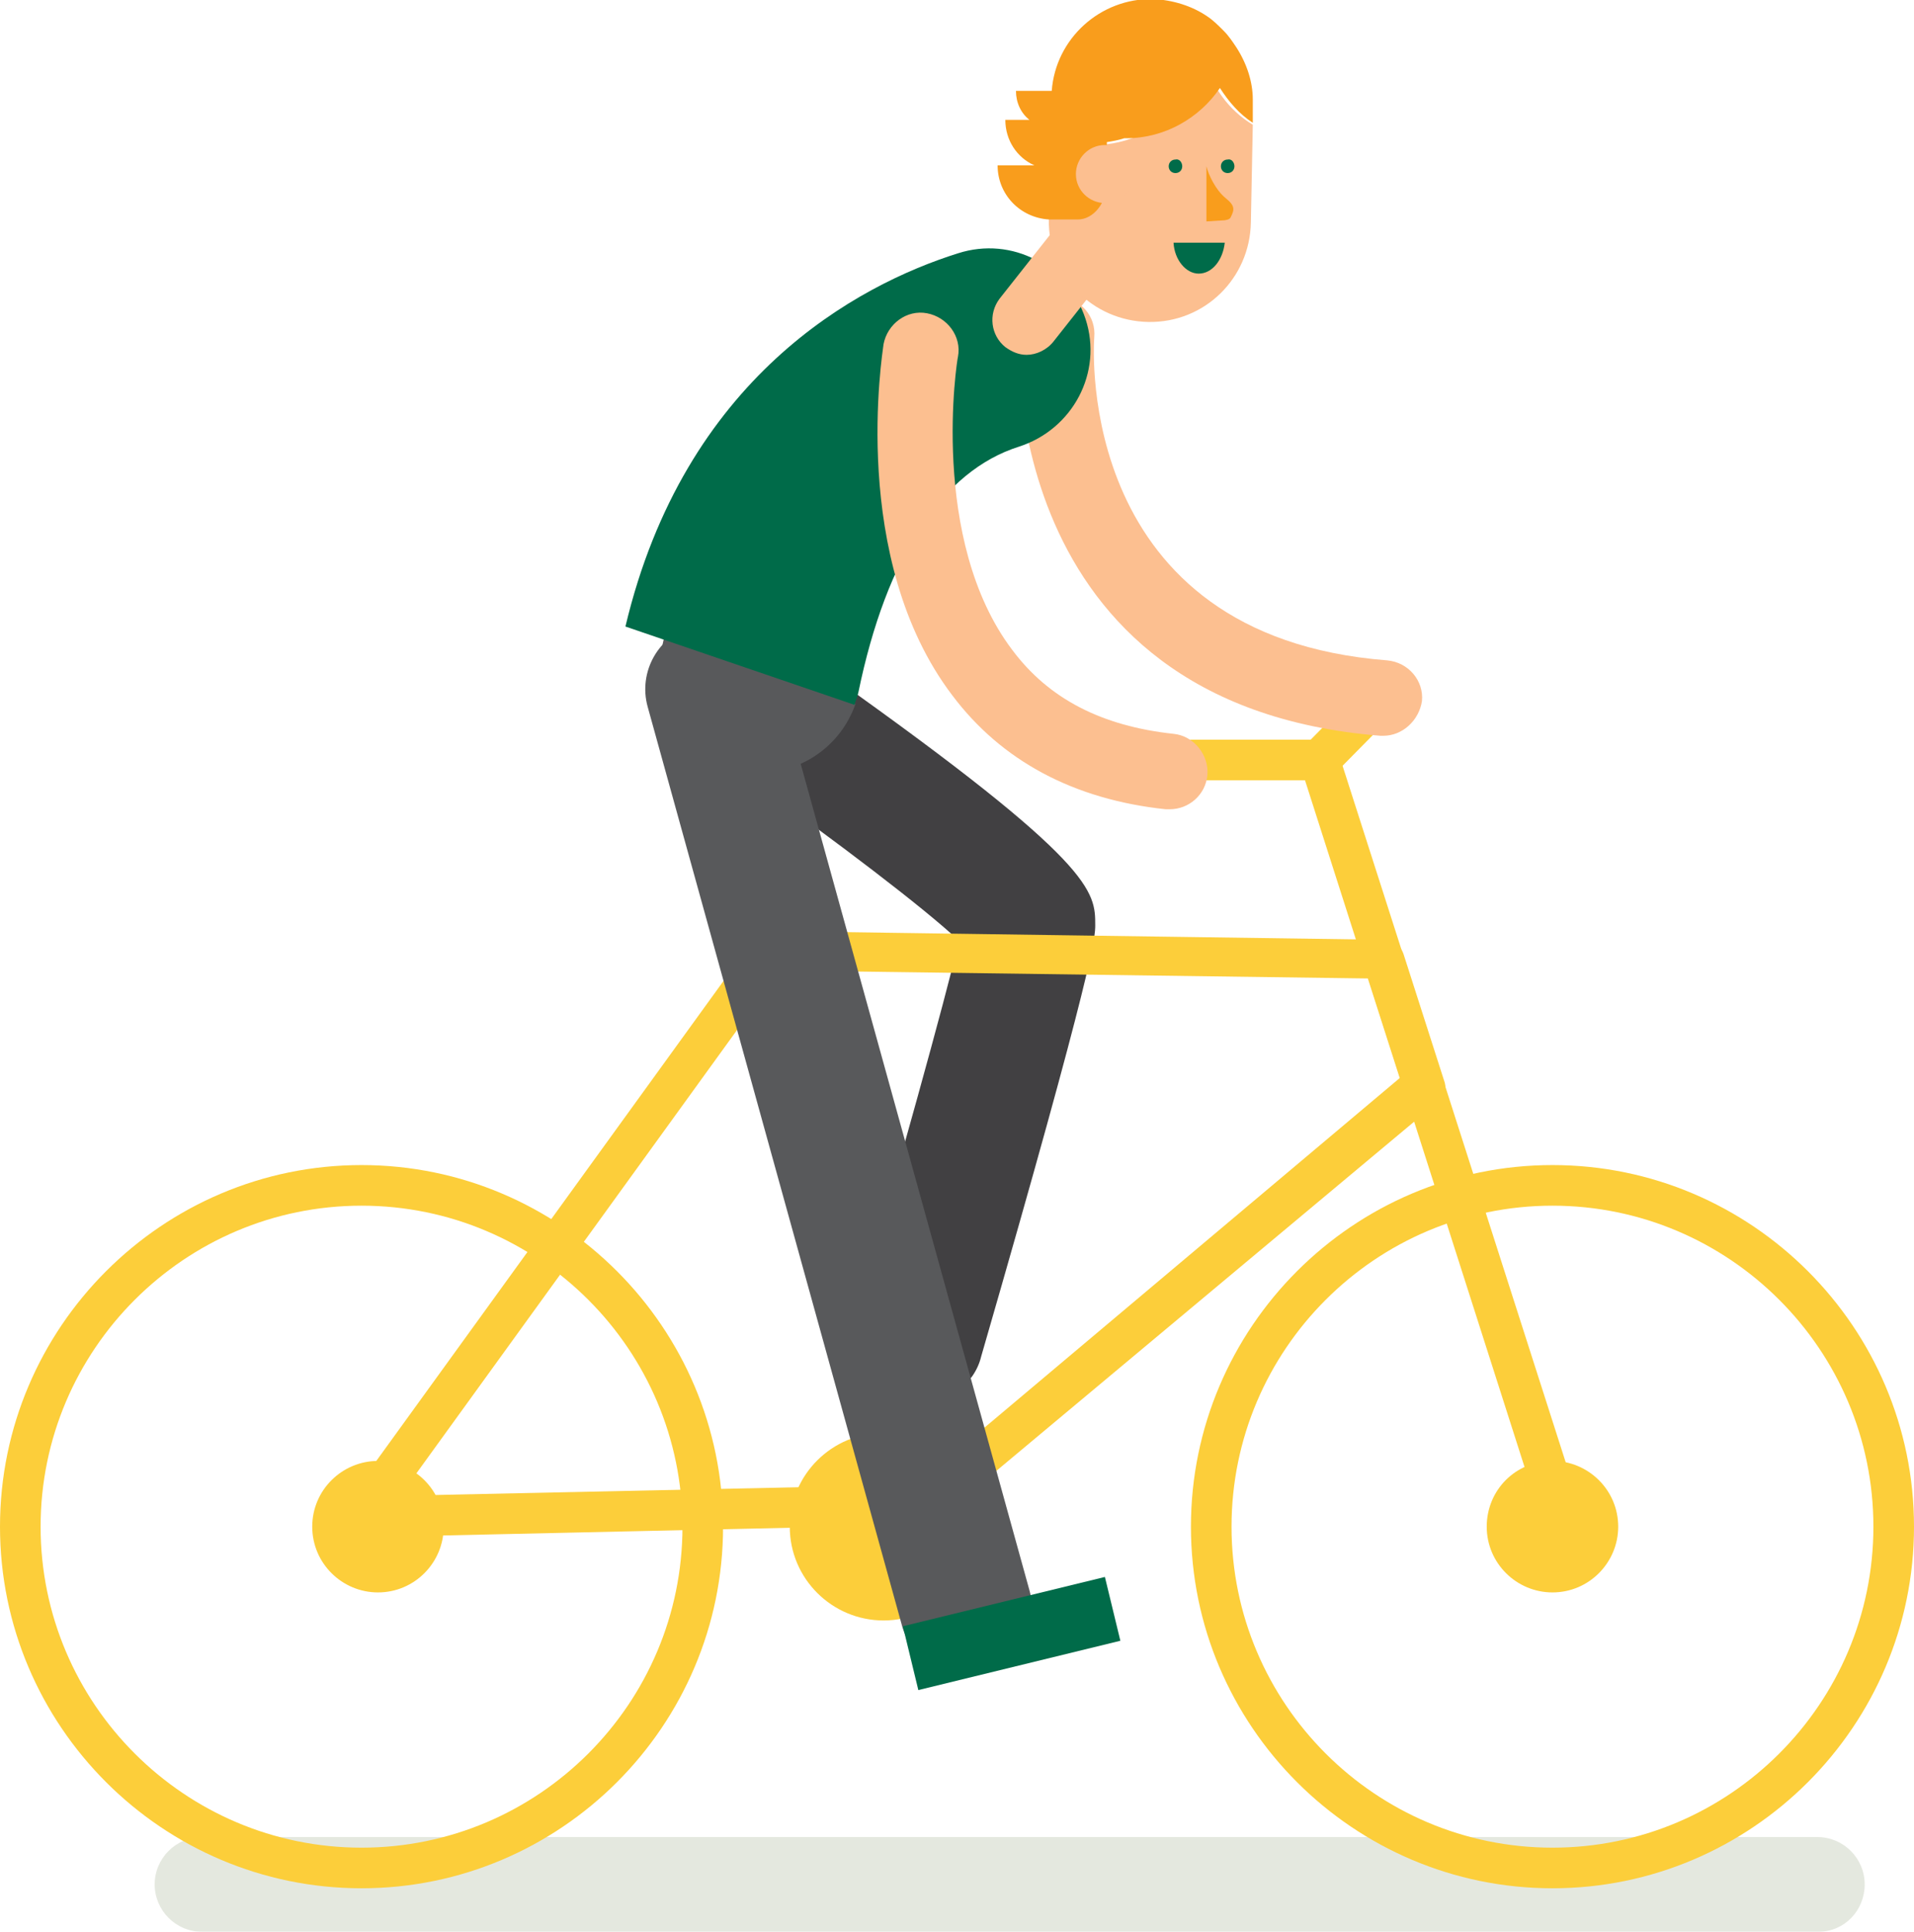 <?xml version="1.0" encoding="utf-8"?>
<!-- Generator: Adobe Illustrator 17.1.0, SVG Export Plug-In . SVG Version: 6.00 Build 0)  -->
<!DOCTYPE svg PUBLIC "-//W3C//DTD SVG 1.1//EN" "http://www.w3.org/Graphics/SVG/1.1/DTD/svg11.dtd">
<svg version="1.1" id="Layer_1" xmlns="http://www.w3.org/2000/svg" xmlns:xlink="http://www.w3.org/1999/xlink" x="0px" y="0px"
	 viewBox="0 0 198 199.8" enable-background="new 0 0 198 199.8" xml:space="preserve">
<g>
	<g opacity="0.2">
		<path fill="#7A8B5E" d="M188.1,199.8H20.9c-2.7,0-4.9-2.2-4.9-4.9c0-2.7,2.2-4.9,4.9-4.9h167.1c2.7,0,4.9,2.2,4.9,4.9
			C192.9,197.6,190.8,199.8,188.1,199.8z"/>
	</g>
	<g>
		<g>
			<path fill="#414042" d="M95,145.2c-0.6,0-1.3-0.1-1.9-0.3c-3.6-1-5.7-4.8-4.7-8.5c4.5-15.5,9.3-32.7,10.8-39.1
				c-3.6-3.4-13-10.5-21-16.2c-3.1-2.2-3.8-6.5-1.6-9.5c2.2-3.1,6.5-3.8,9.5-1.6c27.2,19.3,27.2,22.2,27.2,25.7
				c0,1.1,0,3.8-11.8,44.6C100.8,143.2,98,145.2,95,145.2z"/>
		</g>
		<g>
			<g>
				<g>
					<g>
						<path fill="#FCCE3A" d="M95.7,157.7c-0.2,0-0.4,0-0.6-0.1c-0.7-0.2-1.2-0.7-1.4-1.4l-16-57.3c-0.2-0.6,0-1.3,0.4-1.8
							c0.4-0.5,1-0.9,1.7-0.8l63.4,0.9c0.9,0,1.7,0.6,2,1.5l4.2,13.1c0.3,0.8,0,1.7-0.7,2.2L97,157.2
							C96.6,157.5,96.1,157.7,95.7,157.7z M82.4,100.4l14.4,51.5l48-40.4l-3.3-10.3L82.4,100.4z"/>
					</g>
					<g>
						<path fill="#FCCE3A" d="M37.3,159c-0.8,0-1.5-0.4-1.9-1.1c-0.4-0.7-0.3-1.6,0.2-2.2l42.4-58.6c0.5-0.7,1.3-1,2.1-0.8
							c0.8,0.1,1.4,0.7,1.6,1.5l16,57.3c0.2,0.6,0.1,1.3-0.3,1.8c-0.4,0.5-1,0.8-1.6,0.8L37.3,159C37.3,159,37.3,159,37.3,159z
							 M78.8,103l-37.4,51.7l51.5-1.1L78.8,103z"/>
					</g>
				</g>
				<g>
					<path fill="#FCCE3A" d="M159.3,156.7l-24.3-76h-16.1v-4.2h17.6c0.9,0,1.7,0.6,2,1.5l24.8,77.4L159.3,156.7z"/>
				</g>
				<g>
					<path fill-rule="evenodd" clip-rule="evenodd" fill="#FCCE3A" d="M81.7,157.9c0,5.4,4.4,9.7,9.7,9.7c5.4,0,9.7-4.4,9.7-9.7
						c0-5.4-4.4-9.7-9.7-9.7C86.1,148.2,81.7,152.5,81.7,157.9z"/>
				</g>
				<g>
					<path fill-rule="evenodd" clip-rule="evenodd" fill="#FCCE3A" d="M153.8,157.9c0,3.8,3.1,6.8,6.8,6.8c3.8,0,6.8-3.1,6.8-6.8
						c0-3.8-3.1-6.8-6.8-6.8C156.8,151.1,153.8,154.1,153.8,157.9z"/>
				</g>
				<g>
					<path fill="#FCCE3A" d="M160.6,195.3c-20.6,0-37.4-16.8-37.4-37.4c0-20.6,16.8-37.4,37.4-37.4c20.6,0,37.4,16.8,37.4,37.4
						C198,178.5,181.2,195.3,160.6,195.3z M160.6,124.7c-18.3,0-33.2,14.9-33.2,33.2c0,18.3,14.9,33.2,33.2,33.2
						c18.3,0,33.2-14.9,33.2-33.2C193.8,139.6,178.9,124.7,160.6,124.7z"/>
				</g>
				<g>
					<path fill="#FCCE3A" d="M37.4,195.3C16.8,195.3,0,178.5,0,157.9c0-20.6,16.8-37.4,37.4-37.4c20.6,0,37.4,16.8,37.4,37.4
						C74.8,178.5,58,195.3,37.4,195.3z M37.4,124.7c-18.3,0-33.2,14.9-33.2,33.2c0,18.3,14.9,33.2,33.2,33.2
						c18.3,0,33.2-14.9,33.2-33.2C70.6,139.6,55.7,124.7,37.4,124.7z"/>
				</g>
				<g>
					<path fill-rule="evenodd" clip-rule="evenodd" fill="#FCCE3A" d="M32.3,157.9c0,3.8,3.1,6.8,6.8,6.8c3.8,0,6.8-3.1,6.8-6.8
						c0-3.8-3.1-6.8-6.8-6.8C35.4,151.1,32.3,154.1,32.3,157.9z"/>
				</g>
			</g>
			<g>
				<path fill="#FCCE3A" d="M136.5,80.7c-0.5,0-1.1-0.2-1.5-0.6c-0.8-0.8-0.8-2.1,0-3l7.2-7.3c0.8-0.8,2.1-0.8,3,0
					c0.8,0.8,0.8,2.1,0,3l-7.2,7.3C137.6,80.5,137.1,80.7,136.5,80.7z"/>
			</g>
		</g>
		<g>
			<path fill="#58595B" d="M99.9,173.1c-3,0-5.8-2-6.6-5L67,73.1c-1-3.6,1.1-7.4,4.8-8.4c3.6-1,7.4,1.1,8.4,4.8l26.3,95
				c1,3.6-1.1,7.4-4.8,8.4C101.1,173,100.5,173.1,99.9,173.1z"/>
		</g>
		<g>
			<polygon fill="#006B49" points="115.9,169.7 95,174.8 93.4,168.2 114.3,163.1 			"/>
		</g>
		<g>
			<path fill="#58595B" d="M68.4,67.3c-1.2,5.7,2.5,11.2,8.1,12.4c0.7,0.1,1.4,0.2,2.1,0.2c4.4,0,8.4-2.8,9.9-7.1L69,64.6
				C68.8,65.5,68.6,66.4,68.4,67.3z"/>
		</g>
		<g>
			<path fill="#FCBF90" d="M143.1,76.1c-0.1,0-0.2,0-0.3,0c-39.9-3.2-37.5-41.4-37.4-41.8c0.2-2.2,2.1-3.8,4.2-3.6
				c2.2,0.2,3.8,2,3.6,4.2l0,0c-0.1,1.3-1.8,30.9,30.3,33.4c2.2,0.2,3.8,2.1,3.6,4.2C146.8,74.5,145.1,76.1,143.1,76.1z"/>
		</g>
		<g>
			<path fill="#006B49" d="M112.3,33c-1.8-5.5-7.6-8.6-13.2-6.8c-10.5,3.3-28.3,12.9-34.4,38.6l23.7,8.1c0.1-0.4,0.3-0.8,0.4-1.3
				c2.9-14.1,8.7-22.9,16.6-25.4C111,44.4,114.1,38.5,112.3,33z"/>
		</g>
		<g>
			<g>
				<path fill="#FCBF90" d="M106.2,36.7c-0.8,0-1.5-0.3-2.2-0.8c-1.5-1.2-1.8-3.4-0.6-5l6-7.6c1.2-1.5,3.4-1.8,5-0.6
					c1.5,1.2,1.8,3.4,0.6,5l-6,7.6C108.3,36.2,107.2,36.7,106.2,36.7z"/>
			</g>
			<g>
				<path fill="#FCBF90" d="M124.6,6.1c-1.3,5.1-6,8.9-11.5,8.9c-1.6,0-3.1-0.3-4.5-0.9l-0.1,8.6c-0.1,5.8,4.5,10.5,10.3,10.6
					c5.8,0.1,10.5-4.5,10.6-10.3l0.2-10.1C127.1,11.4,125.3,8.9,124.6,6.1z"/>
			</g>
			<g>
				<g>
					<path fill="#F99D1C" d="M126.8,20.5c1,0.8,0.9,1.2,0.5,2c-0.1,0.2-0.5,0.3-0.9,0.3l-1.6,0.1v-5.7C125,18,125.7,19.6,126.8,20.5
						z"/>
				</g>
			</g>
		</g>
		<g>
			<path fill="#FCBF90" d="M121,83.7c-0.1,0-0.3,0-0.4,0c-9.5-1-17-5-22.1-11.8c-10.7-14.1-7.2-35.4-7.1-36.3
				c0.4-2.1,2.4-3.6,4.5-3.2c2.1,0.4,3.6,2.4,3.2,4.5c-0.1,0.3-3,18.9,5.6,30.3c3.8,5.1,9.3,7.9,16.7,8.7c2.1,0.2,3.7,2.2,3.5,4.3
				C124.7,82.2,123,83.7,121,83.7z"/>
		</g>
		<g>
			<path fill="#006B49" d="M122.3,17.2c0,0.4-0.3,0.7-0.7,0.7c-0.4,0-0.7-0.3-0.7-0.7c0-0.4,0.3-0.7,0.7-0.7
				C122,16.4,122.3,16.8,122.3,17.2z"/>
		</g>
		<g>
			<path fill="#006B49" d="M127.7,17.2c0,0.4-0.3,0.7-0.7,0.7c-0.4,0-0.7-0.3-0.7-0.7c0-0.4,0.3-0.7,0.7-0.7
				C127.4,16.4,127.7,16.8,127.7,17.2z"/>
		</g>
		<g>
			<g>
				<path fill="#006B49" d="M121.4,25.1c0.1,1.8,1.3,3.2,2.6,3.2c1.4,0,2.5-1.4,2.7-3.2H121.4z"/>
			</g>
		</g>
		<g>
			<path fill="#F99D1C" d="M127.9,4.9L127.9,4.9C127.9,4.9,127.9,4.9,127.9,4.9c-0.4-0.6-0.8-1.2-1.3-1.7c0,0-0.1-0.1-0.1-0.1
				c-0.5-0.5-1-1-1.6-1.4c-1.6-1.1-3.6-1.7-5.6-1.8c-5.5-0.1-10.1,4.1-10.5,9.5h-3.7c0,1.2,0.5,2.3,1.4,3H104c0,2.1,1.2,3.9,3,4.7
				h-3.8c0,3,2.3,5.4,5.3,5.6v0h0.3c0,0,0.1,0,0.1,0v0h2.6c1.6,0,3-1.7,3-3.8v-4.2c0.6-0.1,1.2-0.2,1.8-0.4c0.1,0,0.1,0,0.2,0
				c4,0,7.6-2.1,9.7-5.2c0.9,1.4,2,2.7,3.4,3.6l0-2.4C129.6,8.5,129,6.6,127.9,4.9z M124.6,6.1L124.6,6.1
				C124.6,6.1,124.6,6.1,124.6,6.1L124.6,6.1L124.6,6.1z"/>
		</g>
		<g>
			<path fill="#FCBF90" d="M117.3,18c0,1.6-1.3,3-3,3c-1.6,0-3-1.3-3-3c0-1.6,1.3-3,3-3C116,15,117.3,16.3,117.3,18z"/>
		</g>
	</g>
</g>
</svg>
